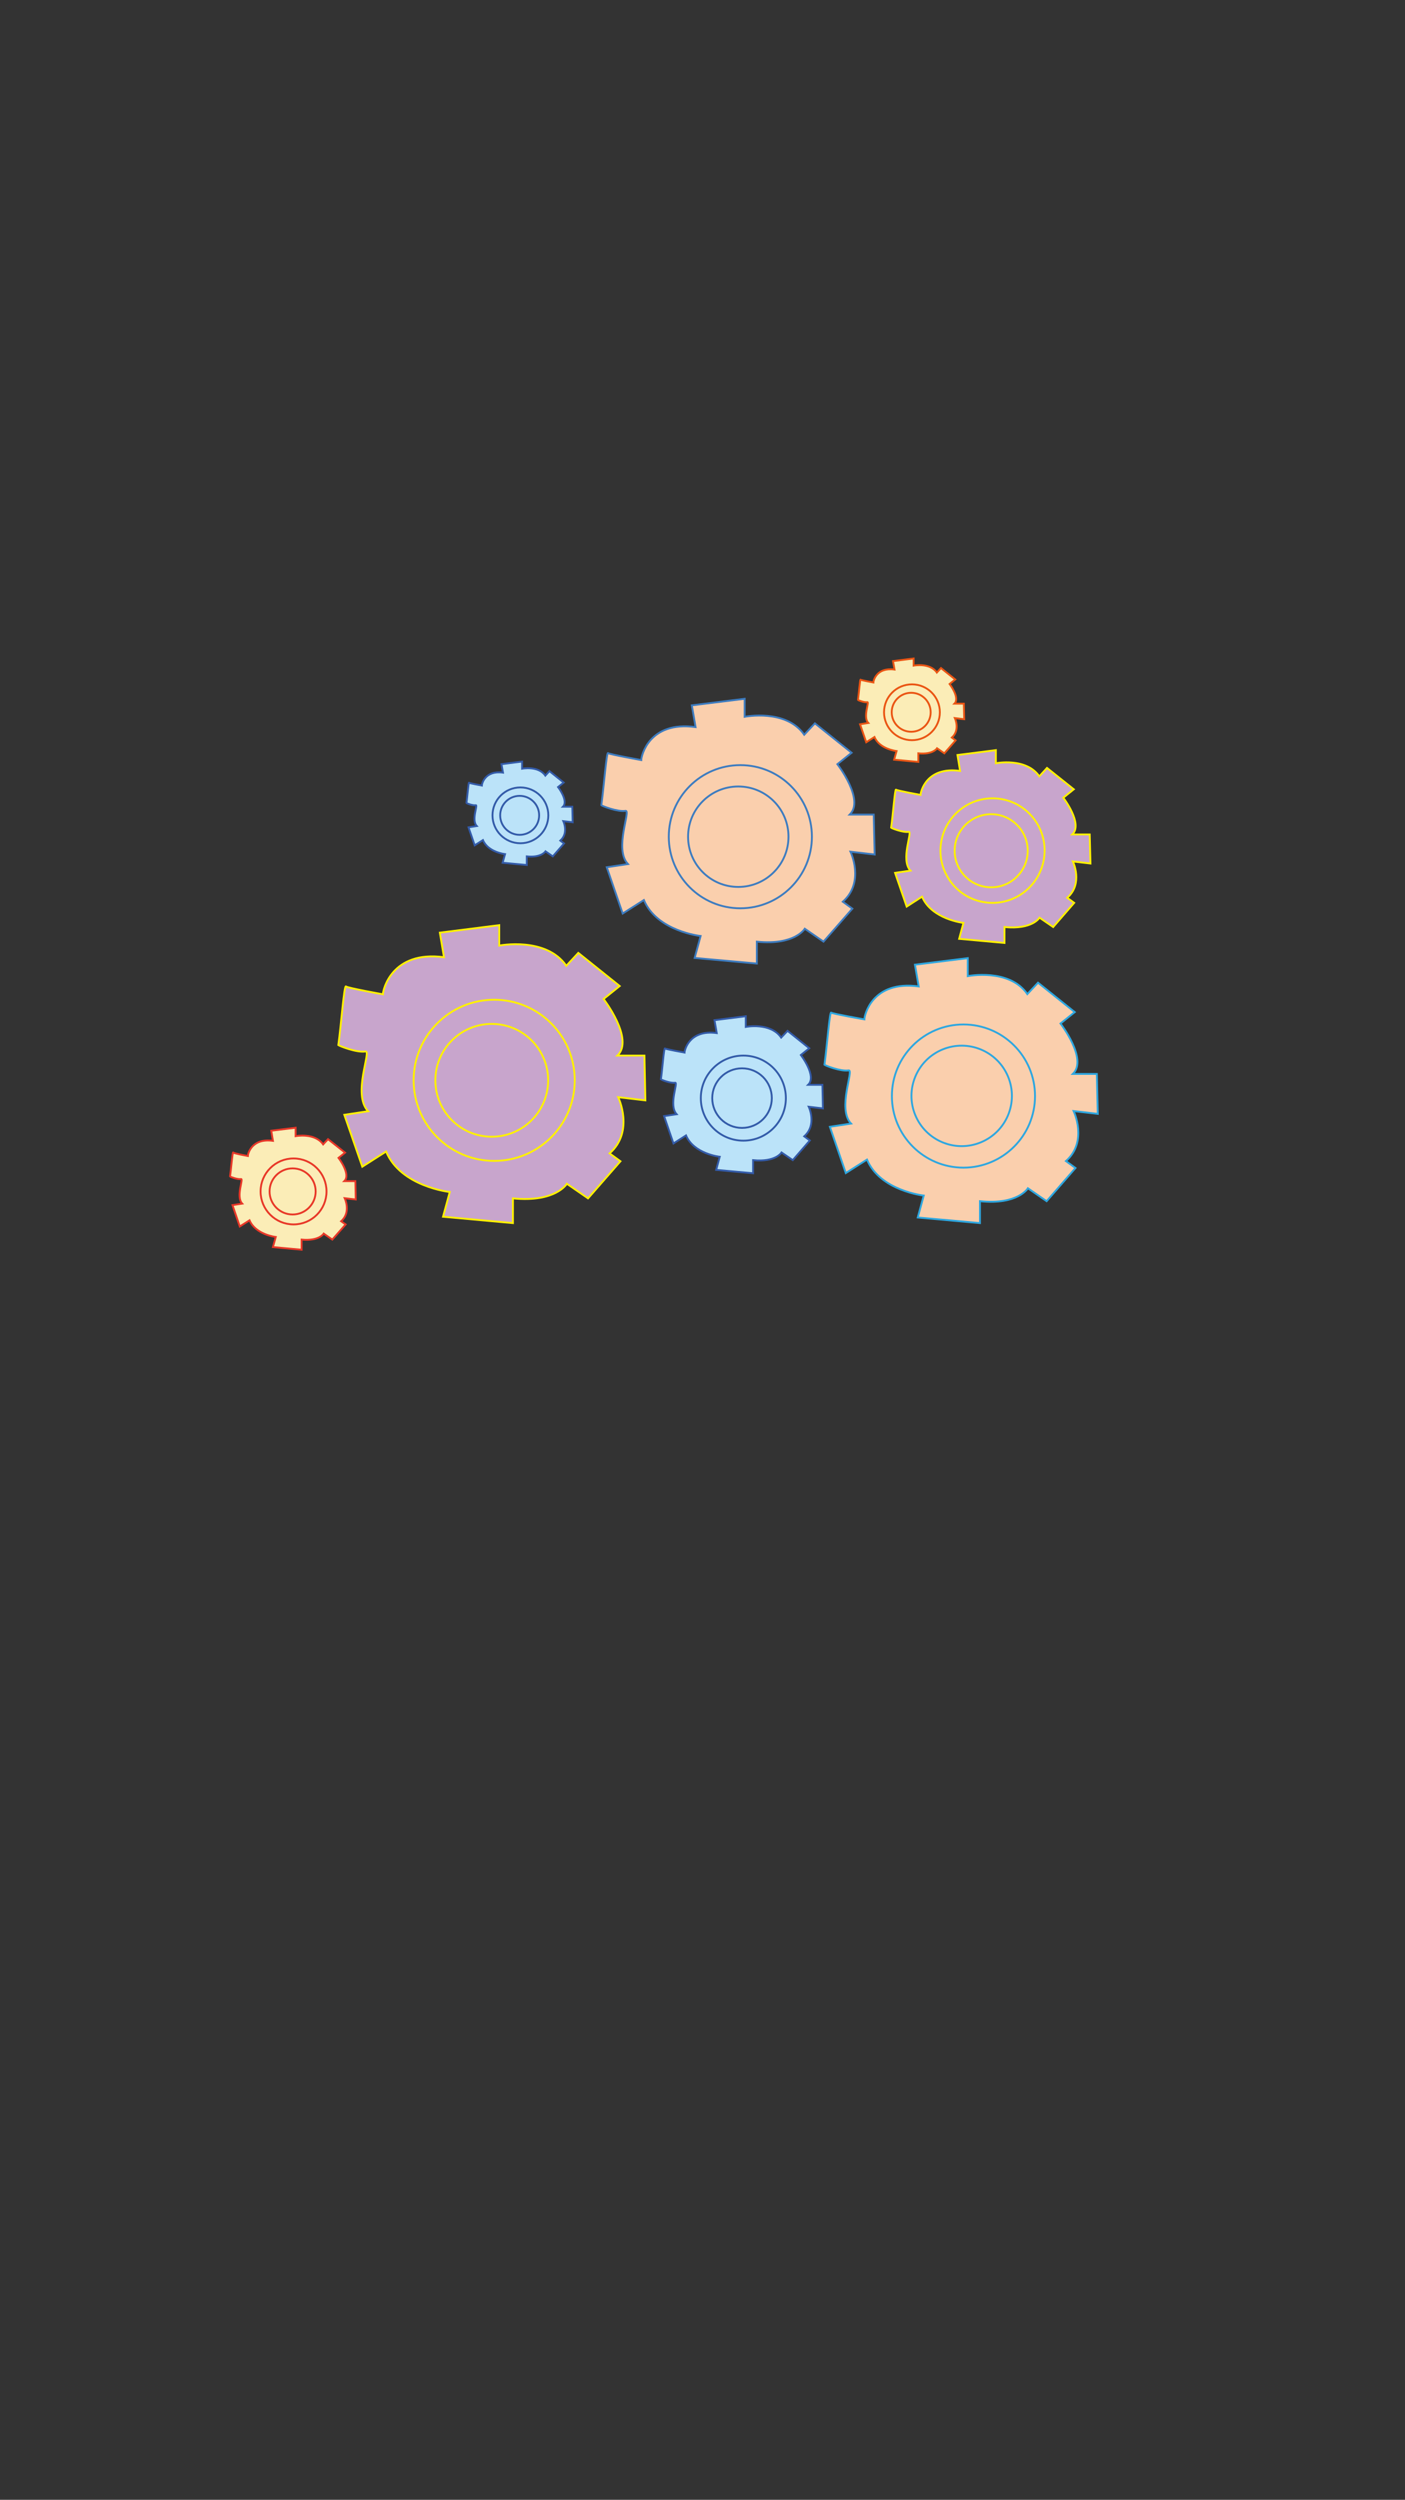 <?xml version="1.0" encoding="utf-8"?>
<!-- Generator: Adobe Illustrator 23.1.0, SVG Export Plug-In . SVG Version: 6.00 Build 0)  -->
<svg version="1.1" id="图层_1" xmlns="http://www.w3.org/2000/svg" xmlns:xlink="http://www.w3.org/1999/xlink" x="0px" y="0px"
	 viewBox="0 0 750 1334" style="enable-background:new 0 0 750 1334;" xml:space="preserve">
<rect x="0" y="0" width="750" height="1334" fill="#333333" stroke="none"/>
<style type="text/css">
	.st0{fill:#FACFAD;stroke:#3D7CC0;stroke-miterlimit:10;}
	.st1{fill:#FBEDB7;stroke:#E83828;stroke-miterlimit:10;}
	.st2{fill:#BBE3F9;stroke:#335BA9;stroke-miterlimit:10;}
	.st3{fill:#C8A5CC;stroke:#FFF100;stroke-miterlimit:10;}
	.st4{fill:#FBEDB7;stroke:#EA5514;stroke-miterlimit:10;}
	.st5{fill:#FACFAD;stroke:#2EA7E0;stroke-miterlimit:10;}
</style>
<g id="图层_13">
	<path class="st0" d="M342.3,405.6c0-2.1,4.1-21,29-17.6l-2-11.6l28.2-3.5v9.6c0,0,22.2-4.4,31.8,9.6l5.7-6.1l19.6,15.7l-7.6,6.1
		c0,0,14.7,19,6.6,26.9l12.8,0l0.5,21.3l-12.9-1.5c0,0,7.8,16.2-4.1,26.7l5.1,3.7l-15.4,17.6l-10-6.9c0,0-5.3,9-25.6,6.9v11.7
		l-33.2-3l3.2-11.7c0,0-23.3-2.5-30.3-19.2l-11.3,7.2l-8.5-24.7l11.3-1.7c-7.6-8,1.8-28.9-1.3-28.4c-4.2,0.7-12.5-2.6-12.9-3
		c1.3-9.4,2.8-28.9,3.6-27.8C325.5,402.6,342.3,405.6,342.3,405.6z"/>
	<circle class="st0" cx="395.2" cy="446.5" r="38.2"/>
	<circle class="st0" cx="394.1" cy="446.5" r="26.8"/>
	<path class="st1" d="M132.3,616.9c0-1,1.9-9.7,13.4-8.1l-0.9-5.4l13-1.6v4.5c0,0,10.2-2,14.7,4.4l2.6-2.8l9.1,7.2l-3.5,2.8
		c0,0,6.8,8.8,3.1,12.4l5.9,0l0.2,9.8l-5.9-0.7c0,0,3.6,7.5-1.9,12.3l2.4,1.7l-7.1,8.1l-4.6-3.2c0,0-2.4,4.1-11.8,3.2v5.4l-15.3-1.4
		l1.5-5.4c0,0-10.7-1.2-14-8.9l-5.2,3.3l-3.9-11.4l5.2-0.8c-3.5-3.7,0.8-13.3-0.6-13.1c-1.9,0.3-5.8-1.2-5.9-1.4
		c0.6-4.3,1.3-13.3,1.7-12.8C124.6,615.5,132.3,616.9,132.3,616.9z"/>
	<circle class="st1" cx="156.7" cy="635.8" r="17.6"/>
	<circle class="st1" cx="156.2" cy="635.8" r="12.3"/>
	<path class="st2" d="M365.4,561.7c0-1.2,2.5-12.4,17.2-10.4l-1.2-6.9l16.7-2.1v5.7c0,0,13.2-2.6,18.9,5.7l3.4-3.6l11.6,9.3
		l-4.5,3.6c0,0,8.7,11.3,3.9,15.9l7.6,0l0.3,12.6l-7.6-0.9c0,0,4.6,9.6-2.4,15.8l3,2.2l-9.1,10.5l-6-4.1c0,0-3.1,5.3-15.2,4.1v7
		l-19.7-1.8l1.9-7c0,0-13.8-1.5-18-11.4l-6.7,4.3l-5-14.6l6.7-1c-4.5-4.8,1-17.1-0.8-16.8c-2.5,0.4-7.4-1.6-7.6-1.8
		c0.8-5.6,1.6-17.1,2.2-16.5C355.4,559.9,365.4,561.7,365.4,561.7z"/>
	<circle class="st2" cx="396.8" cy="586" r="22.7"/>
	<circle class="st2" cx="396.1" cy="586" r="15.9"/>
	<path class="st3" d="M491.4,424.2c0-1.5,3-15.3,21.1-12.8l-1.4-8.5l20.5-2.6v7c0,0,16.2-3.2,23.2,7l4.1-4.5l14.3,11.4l-5.6,4.5
		c0,0,10.7,13.9,4.8,19.6l9.3,0l0.4,15.5l-9.4-1.1c0,0,5.7,11.8-3,19.4l3.7,2.7l-11.2,12.9l-7.3-5c0,0-3.8,6.5-18.7,5v8.5l-24.2-2.2
		l2.3-8.5c0,0-17-1.9-22.1-14l-8.2,5.3l-6.2-18l8.2-1.2c-5.5-5.8,1.3-21-0.9-20.7c-3.1,0.5-9.1-1.9-9.4-2.2c1-6.9,2-21,2.6-20.3
		C479.1,422,491.4,424.2,491.4,424.2z"/>
	<ellipse transform="matrix(0.16 -0.987 0.987 0.16 -3.076 904.384)" class="st3" cx="530" cy="454" rx="27.9" ry="27.8"/>
	<circle class="st3" cx="529.1" cy="454" r="19.5"/>
	<path class="st4" d="M466.2,364.2c0-0.8,1.6-8.2,11.3-6.9l-0.8-4.5l11-1.4v3.8c0,0,8.7-1.7,12.4,3.7l2.2-2.4l7.6,6.1l-3,2.4
		c0,0,5.7,7.4,2.6,10.5l5,0l0.2,8.3l-5-0.6c0,0,3,6.3-1.6,10.4l2,1.5l-6,6.9l-3.9-2.7c0,0-2.1,3.5-10,2.7v4.6l-12.9-1.2l1.3-4.6
		c0,0-9.1-1-11.8-7.5l-4.4,2.8l-3.3-9.6l4.4-0.7c-3-3.1,0.7-11.3-0.5-11.1c-1.6,0.3-4.9-1-5-1.2c0.5-3.7,1.1-11.3,1.4-10.8
		C459.6,363,466.2,364.2,466.2,364.2z"/>
	<circle class="st4" cx="486.8" cy="380.1" r="14.9"/>
	<circle class="st4" cx="486.4" cy="380.1" r="10.4"/>
	<path class="st2" d="M257.2,419.2c0-0.8,1.6-8.2,11.3-6.9l-0.8-4.5l11-1.4v3.8c0,0,8.7-1.7,12.4,3.7l2.2-2.4l7.6,6.1l-3,2.4
		c0,0,5.7,7.4,2.6,10.5l5,0l0.2,8.3l-5-0.6c0,0,3,6.3-1.6,10.4l2,1.5l-6,6.9l-3.9-2.7c0,0-2.1,3.5-10,2.7v4.6l-12.9-1.2l1.3-4.6
		c0,0-9.1-1-11.8-7.5l-4.4,2.8l-3.3-9.6l4.4-0.7c-3-3.1,0.7-11.3-0.5-11.1c-1.6,0.3-4.9-1-5-1.2c0.5-3.7,1.1-11.3,1.4-10.8
		C250.6,418,257.2,419.2,257.2,419.2z"/>
	<circle class="st2" cx="277.8" cy="435.1" r="14.9"/>
	<circle class="st2" cx="277.4" cy="435.1" r="10.4"/>
	<path class="st3" d="M204.4,530.6c0-2.3,4.7-23.5,32.6-19.8l-2.2-13.1l31.7-4v10.9c0,0,25-4.9,35.8,10.8l6.4-6.9l22.1,17.7
		l-8.6,6.9c0,0,16.5,21.4,7.4,30.2l14.4,0l0.5,23.9l-14.5-1.7c0,0,8.8,18.2-4.6,30l5.8,4.2l-17.3,19.8l-11.3-7.8
		c0,0-5.9,10.1-28.8,7.8v13.2l-37.3-3.4l3.6-13.2c0,0-26.2-2.8-34-21.6l-12.7,8.1l-9.6-27.7l12.7-1.9c-8.6-9,2-32.5-1.4-31.9
		c-4.7,0.8-14-3-14.5-3.4c1.5-10.6,3.1-32.5,4.1-31.3C185.4,527.2,204.4,530.6,204.4,530.6z"/>
	<circle class="st3" cx="263.8" cy="576.5" r="43"/>
	<circle class="st3" cx="262.5" cy="576.5" r="30.1"/>
	<path class="st5" d="M461.4,544c0-2.1,4.1-21,29-17.6l-2-11.6l28.2-3.5v9.6c0,0,22.2-4.4,31.8,9.6l5.7-6.1l19.6,15.7l-7.6,6.1
		c0,0,14.7,19,6.6,26.9l12.8,0l0.5,21.3l-12.9-1.5c0,0,7.8,16.2-4.1,26.7l5.1,3.7l-15.4,17.7l-10-6.9c0,0-5.3,9-25.6,6.9v11.7
		l-33.2-3l3.2-11.7c0,0-23.3-2.5-30.3-19.2l-11.3,7.2l-8.5-24.7l11.3-1.7c-7.6-8,1.8-28.9-1.3-28.4c-4.2,0.7-12.5-2.6-12.9-3
		c1.3-9.4,2.8-28.9,3.6-27.8C444.5,541,461.4,544,461.4,544z"/>
	<circle class="st5" cx="514.3" cy="584.9" r="38.2"/>
	
		<ellipse transform="matrix(0.924 -0.383 0.383 0.924 -184.768 240.888)" class="st5" cx="513.1" cy="584.9" rx="26.8" ry="26.8"/>
</g>
</svg>
